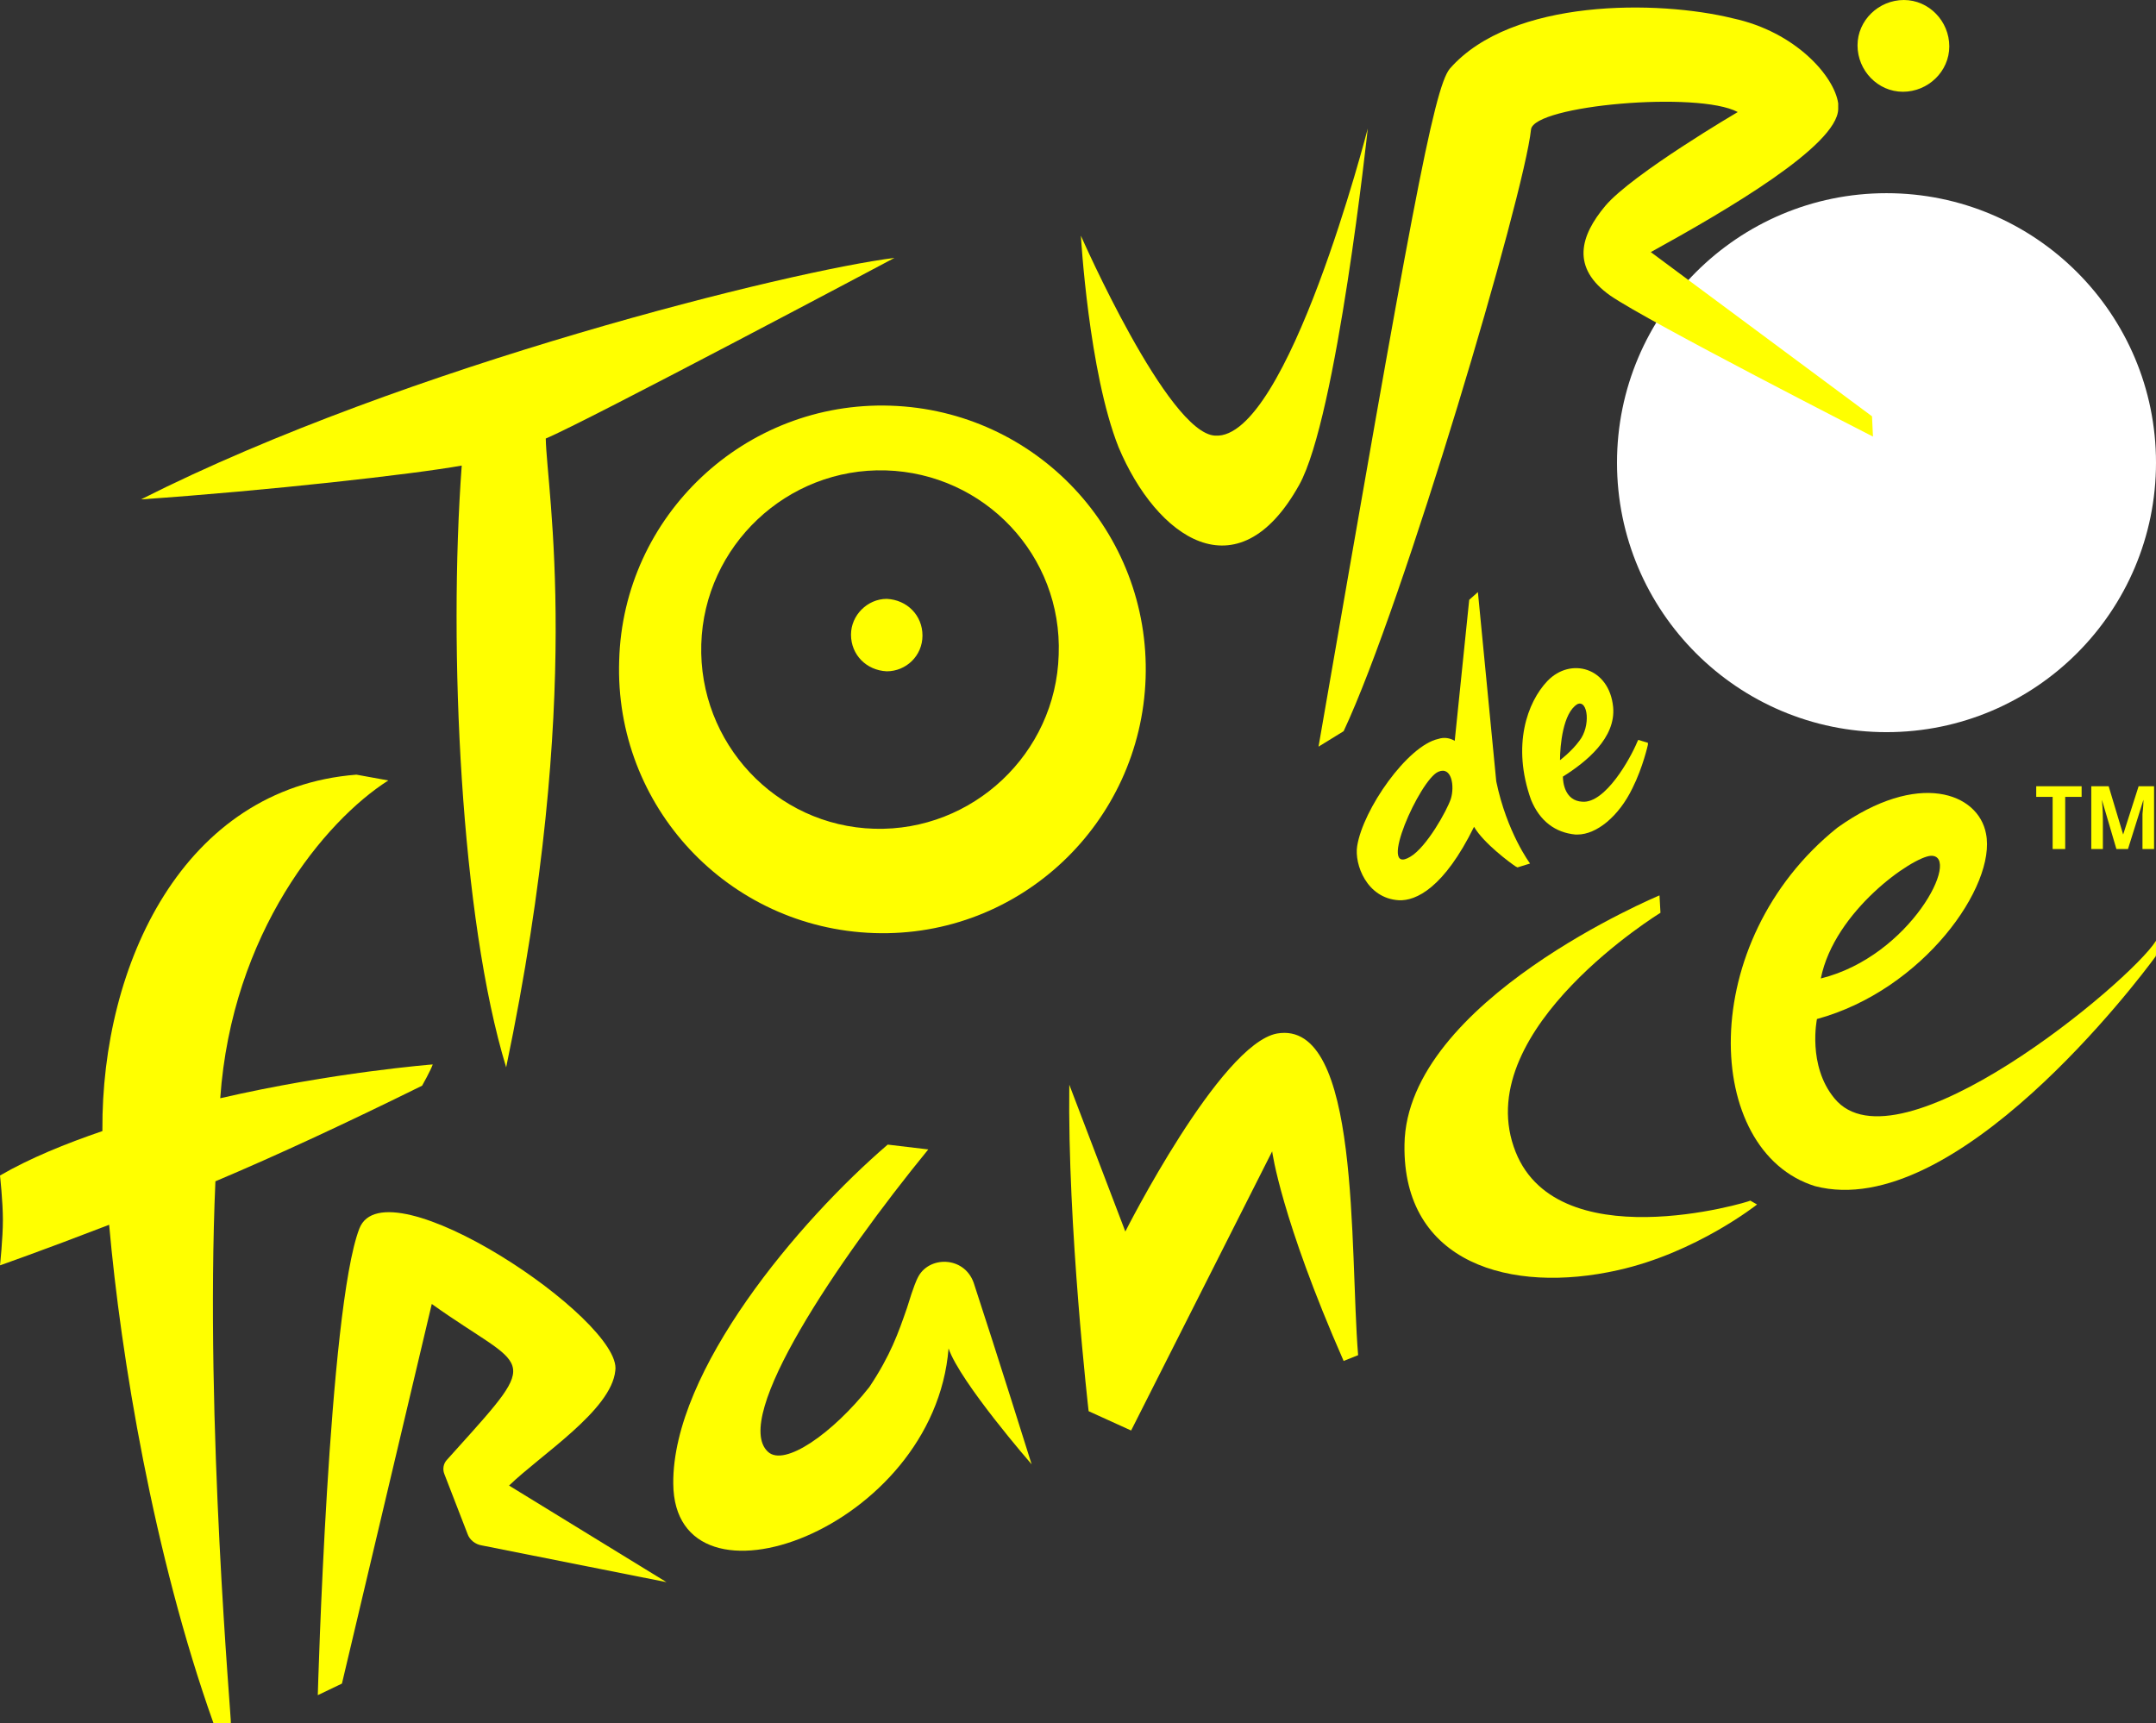 <?xml version="1.0" encoding="utf-8"?>
<!-- Generator: Adobe Illustrator 27.2.0, SVG Export Plug-In . SVG Version: 6.00 Build 0)  -->
<svg version="1.1" id="Layer_1" xmlns="http://www.w3.org/2000/svg" xmlns:xlink="http://www.w3.org/1999/xlink" x="0px" y="0px"
	 viewBox="0 0 223.2 178.4" style="enable-background:new 0 0 223.2 178.4;" xml:space="preserve">
<rect x="0" y="0" width="223.2" height="178.4" fill="#333333" stroke="none"/>
<style type="text/css">
	.st0{fill:#FFFFFF;}
	.st1{fill:#FFFF00;}
</style>
<g id="Layer_1_00000028283575813383653500000013933673289789750681_">
</g>
<g id="_x3C_Layer_x3E_">
	<g>
		<path class="st0" d="M223.2,47.9c0,15.4-12.5,27.9-27.9,27.9s-27.9-12.5-27.9-27.9S179.9,20,195.3,20S223.2,32.5,223.2,47.9"/>
	</g>
	<g>
		<path class="st1" d="M109.6,67.8c-0.3,10.2-8.9,18.3-19.1,18c-10.2-0.3-18.2-8.9-17.9-19.1c0.3-10.2,8.9-18.3,19.1-18
			C101.9,49,110,57.5,109.6,67.8 M64.1,68.4c-0.5,15.1,11.3,27.7,26.4,28.2c15.1,0.5,27.6-11.4,28.1-26.4
			c0.5-15.1-11.3-27.7-26.4-28.2C77.1,41.5,64.5,53.4,64.1,68.4"/>
	</g>
	<g>
		<path class="st1" d="M88.1,65.7c0,2.1,1.6,3.7,3.7,3.8c2,0,3.7-1.6,3.7-3.7s-1.6-3.7-3.7-3.8C89.8,62,88.1,63.7,88.1,65.7"/>
	</g>
	<g>
		<path class="st1" d="M134.5,50.2c3.9-7,7.1-36.9,7.1-36.9s-8.3,32.3-15.8,31.8c-4.9-0.2-13.9-20.7-13.9-20.7s0.8,14.1,3.9,21.9
			C119.7,55.6,128.1,61.7,134.5,50.2"/>
	</g>
	<g>
		<path class="st1" d="M163.5,76.7c-0.8,1.1-2,2-2,2c0-1.5,0.3-4.9,1.8-5.8C164.4,72.4,164.7,75.2,163.5,76.7 M167,73.2
			c-0.4-4.1-4.4-5.2-6.8-2.7c-2.1,2.2-3.7,6.7-1.7,12.3c0.9,2.2,2.5,3.4,4.6,3.6c0.1,0,0.1,0,0.2,0c2,0,4.3-1.9,5.7-4.8
			c1.1-2.2,1.6-4.5,1.6-4.5v-0.2l-1-0.3l-0.1,0.2c-0.7,1.7-3.3,6.4-5.7,6.2c-1.8-0.1-2-2-2-2.6C164.2,78.9,167.3,76.4,167,73.2"/>
	</g>
	<g>
		<path class="st1" d="M146,88.7c-3.5,2.1,1-8,2.9-8.8c1.4-0.6,1.7,1.5,1.3,2.8C149.8,83.9,147.7,87.7,146,88.7 M152.6,85.6
			c1,1.7,3.7,3.7,4.3,4.1l0.2,0.1l1.3-0.4c0,0-2.4-3.2-3.5-8.5L153,61.3l-0.9,0.8l-1.5,14.6c-0.5-0.3-1.1-0.4-1.7-0.2
			c-3.2,0.7-7.8,7.3-8.4,11.1c-0.3,1.9,1,5.4,4.3,5.6C146.6,93.3,149.5,91.9,152.6,85.6"/>
	</g>
	<g>
		<path class="st1" d="M22.3,122.3c6.4-2.7,13.7-6.1,21.4-9.9c0,0,0.9-1.6,1.1-2.2c0,0-10.3,0.8-22,3.5l0,0
			C24,96.6,33.6,85,40.2,80.8l-3.3-0.6C19,81.6,10.5,99.8,10.6,117c0,0,0,0,0,0.1c-3.8,1.3-7.5,2.8-10.6,4.6c0,0,0.3,2.7,0.3,4.6
			c0,1.9-0.3,4.7-0.3,4.7s4.3-1.5,11.3-4.2c1.2,13.6,4.6,34.2,10.8,51.6h1.8C24,178.4,21.2,147.4,22.3,122.3"/>
	</g>
	<g>
		<path class="st1" d="M63.7,141.9c0.8-5.2-23.8-21.7-26.5-14.7c-3.2,8.3-4.3,48.3-4.3,48.3l2.5-1.2l9.3-39.3c9.8,7,11.6,5,2.5,15.1
			l-0.9,1c-0.4,0.4-0.5,1-0.3,1.5l2.4,6.2c0.2,0.6,0.8,1.1,1.5,1.2l19.1,3.8l-16.3-10C56,150.6,63.3,146,63.7,141.9"/>
	</g>
	<g>
		<path class="st1" d="M132.2,107c-5.9,1.1-15.7,20.5-15.7,20.5l-5.8-15.2c-0.2,14.7,2,33.8,2,33.8l4.4,2l14.6-28.9
			c0,0,0.9,6.9,7.4,21.7l1.5-0.6C139.7,129.4,140.9,105.5,132.2,107"/>
	</g>
	<g>
		<path class="st1" d="M156.7,118.7c-4.2-12.3,15.2-24.2,15.2-24.2l-0.1-1.8c0,0-26.2,10.9-26.4,25.8c-0.2,12.3,11,15.5,22.1,13
			c8.1-1.8,14.4-6.8,14.4-6.8l-0.7-0.4C181.2,124.4,160.7,130.6,156.7,118.7"/>
	</g>
	<g>
		<path class="st1" d="M199.9,88.6c3.2-0.1-2.1,10.4-11.4,12.7C189.9,94.3,198,88.7,199.9,88.6 M189.9,113.7
			c-2.8-3.4-1.8-8.2-1.8-8.2c11-3,18.6-13.8,17.5-19.2c-0.8-4.2-7-6.6-15.4-0.6c-14.7,11.8-13.9,33.5-2.3,37.1
			c14.5,3.8,33.6-21.5,35.2-23.7c0.1-0.1,0.1-0.2,0.1-0.3v-1.4C220.5,101.7,196.4,121.7,189.9,113.7"/>
	</g>
	<polygon class="st1" points="212.5,87.9 213.8,87.9 213.8,82.5 215.5,82.5 215.5,81.4 210.8,81.4 210.8,82.5 212.5,82.5 	"/>
	<g>
		<path class="st1" d="M221.4,81.4l-1.6,5l0,0l-1.5-5h-1.8v6.5h1.2v-3c0-0.3,0-1-0.1-2.1l0,0l1.5,5.1h1.2l1.6-5.1l0,0
			c0,0.8-0.1,1.3-0.1,1.5s0,0.4,0,0.5v3.1h1.2v-6.5H221.4z"/>
	</g>
	<g>
		<path class="st1" d="M52.4,110.5c8.1-38.8,4.2-59.6,4.1-65.1c4.1-1.7,36.1-18.7,36.1-18.7c-10.5,1.3-50.5,11.1-78,25
			c13.1-0.9,28.2-2.6,33.2-3.5C46.4,67.2,47.7,95.1,52.4,110.5"/>
	</g>
	<g>
		<path class="st1" d="M197,9.5c2.6,0,4.8-2.1,4.8-4.7c0-2.6-2.1-4.8-4.7-4.8s-4.8,2.1-4.8,4.7C192.3,7.3,194.4,9.5,197,9.5"/>
	</g>
	<g>
		<path class="st1" d="M139.1,75.7c6.2-13.2,18.7-55.5,19.4-62.3c0.3-2.5,17.3-4,21.4-1.8c0,0-10.9,6.4-13.7,9.7
			c-2.6,3.1-3.6,6.4,0.5,9.3c3.9,2.7,27.2,14.6,27.2,14.6l-0.1-2.1l-22.9-17c7.8-4.3,19.3-11,19.4-14.8c0-0.1,0-0.2,0-0.3l0,0l0,0
			c0-0.1,0-0.2,0-0.3c-0.4-2.8-4.4-7.4-10.9-8.8l0,0c-7.7-1.9-22.9-2.1-29.3,5.2c-1.7,2-4.2,16-13.6,70.2L139.1,75.7z"/>
	</g>
	<g>
		<path class="st1" d="M95,132.3L95,132.3L95,132.3L95,132.3c-0.1,0.2-0.4,0.8-1.1,3.1c-0.9,2.6-1.7,4.9-3.9,8.2
			c-3.8,4.8-8.8,8.3-10.5,6.7c-3.8-3.5,7.2-19.8,16.6-31.3l-4.2-0.5c-9.2,7.9-22.3,23.4-22.2,35.1c0.1,14.4,27,4.8,28.5-14
			c1.2,3.5,8.6,12,8.6,12s-3.6-11.5-6-18.8C99.8,130,96.1,130,95,132.3"/>
	</g>
</g>
</svg>
